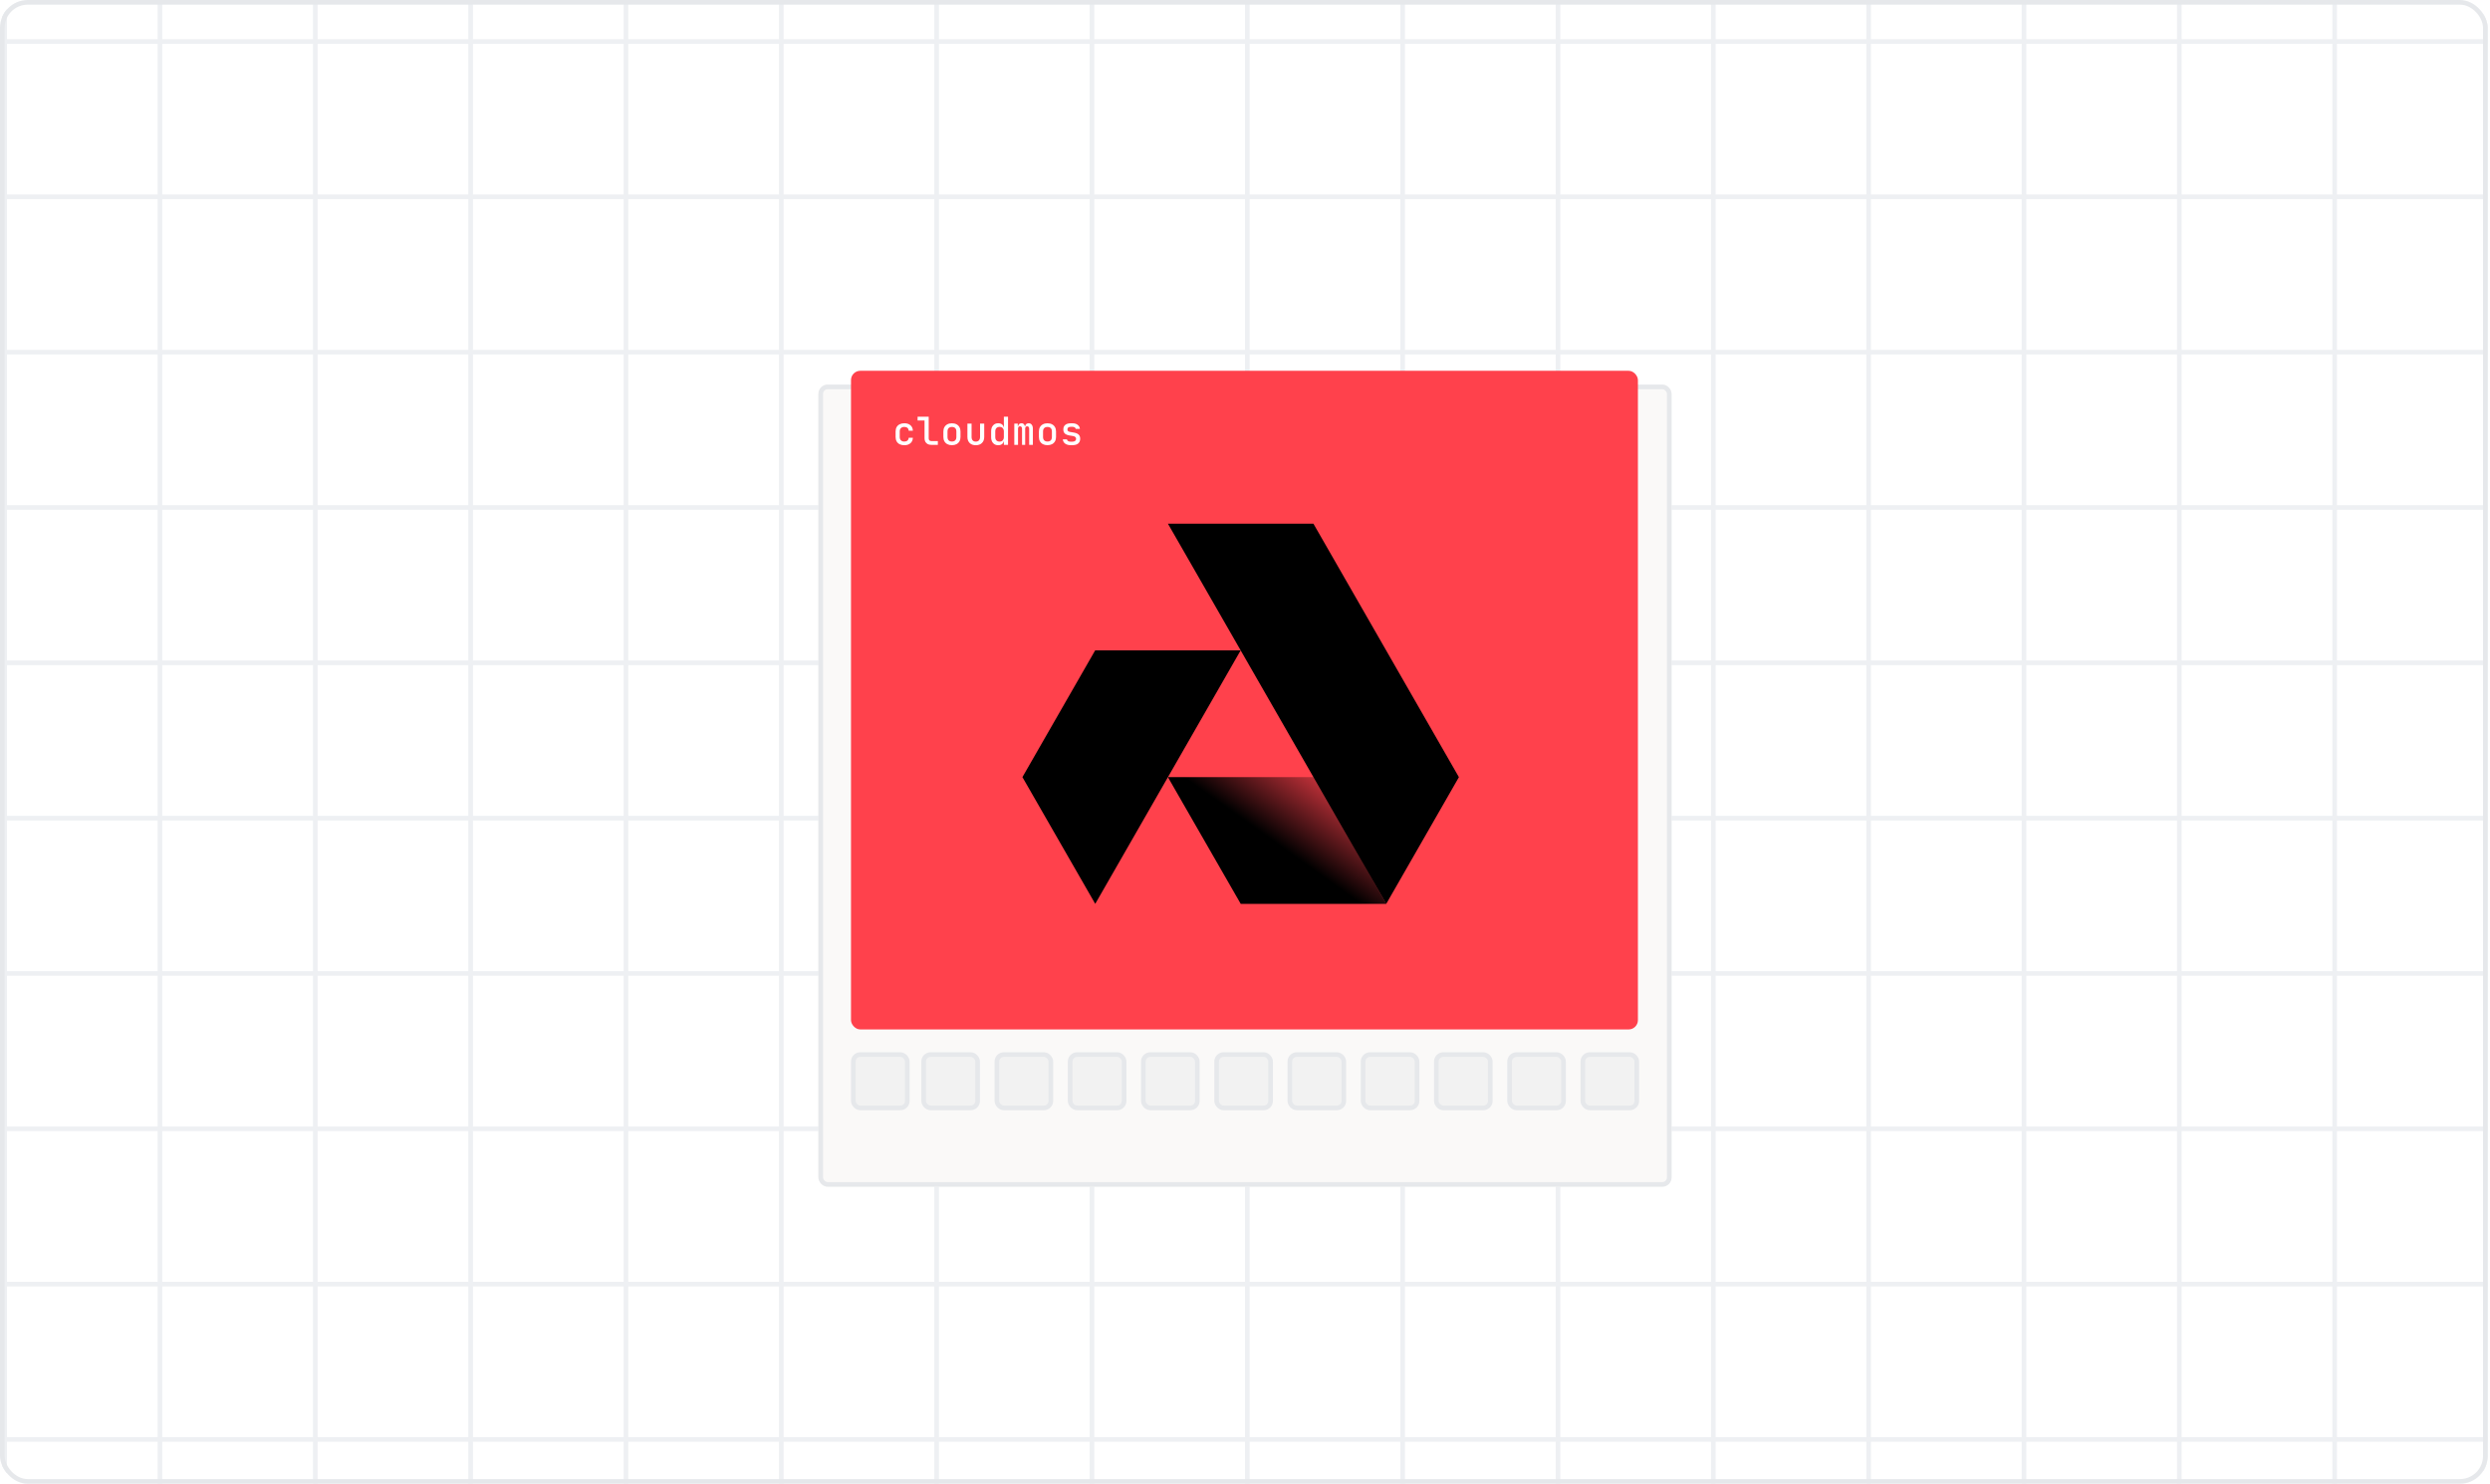 <svg width="537" height="320" viewBox="0 0 537 320" fill="none" xmlns="http://www.w3.org/2000/svg">
<g clip-path="url(#clip0_3729_60795)">
<rect x="1" y="-189.877" width="535" height="570.263" fill="white" stroke="#EEF0F3"/>
<line x1="1" y1="-190.377" x2="1" y2="380.886" stroke="#EEF0F3"/>
<line x1="168.5" y1="-190.377" x2="168.5" y2="380.886" stroke="#EEF0F3"/>
<line x1="336" y1="-190.377" x2="336" y2="380.886" stroke="#EEF0F3"/>
<line x1="503.5" y1="-190.377" x2="503.5" y2="380.886" stroke="#EEF0F3"/>
<line x1="34.5" y1="-190.377" x2="34.5" y2="380.886" stroke="#EEF0F3"/>
<line x1="202" y1="-190.377" x2="202" y2="380.886" stroke="#EEF0F3"/>
<line x1="369.5" y1="-190.377" x2="369.5" y2="380.886" stroke="#EEF0F3"/>
<line x1="135" y1="-190.377" x2="135" y2="380.886" stroke="#EEF0F3"/>
<line x1="302.5" y1="-190.377" x2="302.5" y2="380.886" stroke="#EEF0F3"/>
<line x1="470" y1="-190.377" x2="470" y2="380.886" stroke="#EEF0F3"/>
<line x1="101.5" y1="-190.377" x2="101.5" y2="380.886" stroke="#EEF0F3"/>
<line x1="269" y1="-190.377" x2="269" y2="380.886" stroke="#EEF0F3"/>
<line x1="436.5" y1="-190.377" x2="436.5" y2="380.886" stroke="#EEF0F3"/>
<line x1="68" y1="-190.377" x2="68" y2="380.886" stroke="#EEF0F3"/>
<line x1="235.5" y1="-190.377" x2="235.5" y2="380.886" stroke="#EEF0F3"/>
<line x1="403" y1="-190.377" x2="403" y2="380.886" stroke="#EEF0F3"/>
<line x1="0.5" y1="42.447" x2="536.5" y2="42.447" stroke="#EEF0F3"/>
<line x1="0.5" y1="109.449" x2="536.5" y2="109.449" stroke="#EEF0F3"/>
<line x1="0.5" y1="176.449" x2="536.5" y2="176.449" stroke="#EEF0F3"/>
<line x1="0.5" y1="243.447" x2="536.5" y2="243.447" stroke="#EEF0F3"/>
<line x1="0.5" y1="310.447" x2="536.5" y2="310.447" stroke="#EEF0F3"/>
<line x1="0.5" y1="8.947" x2="536.5" y2="8.947" stroke="#EEF0F3"/>
<line x1="0.5" y1="75.947" x2="536.5" y2="75.947" stroke="#EEF0F3"/>
<line x1="0.5" y1="142.947" x2="536.5" y2="142.947" stroke="#EEF0F3"/>
<line x1="0.5" y1="209.947" x2="536.5" y2="209.947" stroke="#EEF0F3"/>
<line x1="0.5" y1="276.949" x2="536.5" y2="276.949" stroke="#EEF0F3"/>
<g filter="url(#filter0_d_3729_60795)">
<rect x="176.5" y="72.938" width="184" height="173" rx="2" fill="#FAF9F8"/>
<rect x="177" y="73.438" width="183" height="172" rx="1.5" stroke="#E6E8EB"/>
</g>
<rect x="183.531" y="79.969" width="169.705" height="142.046" rx="2" fill="#FF414C"/>
<path d="M283.426 167.604L298.964 194.932H267.577L251.875 167.604H283.426Z" fill="url(#paint0_linear_3729_60795)"/>
<path d="M298.956 194.938L314.632 167.609L283.253 112.938H251.875L298.956 194.938Z" fill="black"/>
<path d="M236.189 140.26H267.567L236.202 194.931L220.5 167.602L236.189 140.26Z" fill="black"/>
<path d="M195.027 96.021C194.65 96.021 194.318 95.951 194.03 95.813C193.747 95.669 193.528 95.464 193.373 95.198C193.223 94.926 193.148 94.61 193.148 94.25V93.053C193.148 92.687 193.223 92.371 193.373 92.105C193.528 91.839 193.747 91.637 194.03 91.498C194.318 91.354 194.65 91.282 195.027 91.282C195.576 91.282 196.017 91.426 196.349 91.714C196.682 92.002 196.856 92.396 196.873 92.895H195.975C195.958 92.634 195.867 92.432 195.701 92.288C195.534 92.144 195.31 92.072 195.027 92.072C194.722 92.072 194.481 92.158 194.304 92.329C194.127 92.496 194.038 92.734 194.038 93.044V94.25C194.038 94.56 194.127 94.801 194.304 94.973C194.481 95.145 194.722 95.231 195.027 95.231C195.31 95.231 195.534 95.159 195.701 95.015C195.867 94.871 195.958 94.668 195.975 94.408H196.873C196.856 94.907 196.682 95.3 196.349 95.588C196.017 95.876 195.576 96.021 195.027 96.021ZM200.802 95.938C200.519 95.938 200.273 95.882 200.062 95.771C199.851 95.655 199.685 95.491 199.563 95.281C199.447 95.07 199.389 94.826 199.389 94.549V90.683H197.892V89.869H200.286V94.549C200.286 94.727 200.336 94.868 200.436 94.973C200.536 95.073 200.672 95.123 200.843 95.123H202.257V95.938H200.802ZM205.296 96.012C204.919 96.012 204.592 95.94 204.315 95.796C204.038 95.652 203.825 95.447 203.675 95.181C203.525 94.915 203.451 94.602 203.451 94.242V93.061C203.451 92.695 203.525 92.382 203.675 92.122C203.825 91.856 204.038 91.651 204.315 91.507C204.592 91.362 204.919 91.29 205.296 91.29C205.673 91.29 206 91.362 206.277 91.507C206.554 91.651 206.768 91.856 206.917 92.122C207.067 92.382 207.142 92.695 207.142 93.061V94.242C207.142 94.602 207.067 94.915 206.917 95.181C206.768 95.447 206.554 95.652 206.277 95.796C206 95.94 205.673 96.012 205.296 96.012ZM205.296 95.223C205.601 95.223 205.836 95.139 206.003 94.973C206.169 94.801 206.252 94.558 206.252 94.242V93.061C206.252 92.74 206.169 92.496 206.003 92.329C205.836 92.163 205.601 92.08 205.296 92.08C204.997 92.08 204.761 92.163 204.589 92.329C204.423 92.496 204.34 92.74 204.34 93.061V94.242C204.34 94.558 204.423 94.801 204.589 94.973C204.761 95.139 204.997 95.223 205.296 95.223ZM210.439 96.021C209.89 96.021 209.452 95.863 209.125 95.547C208.798 95.225 208.635 94.79 208.635 94.242V91.365H209.533V94.242C209.533 94.558 209.613 94.804 209.774 94.981C209.934 95.153 210.156 95.239 210.439 95.239C210.727 95.239 210.951 95.153 211.112 94.981C211.278 94.804 211.362 94.558 211.362 94.242V91.365H212.259V94.242C212.259 94.79 212.093 95.225 211.761 95.547C211.434 95.863 210.993 96.021 210.439 96.021ZM215.274 96.021C214.814 96.021 214.445 95.865 214.168 95.555C213.891 95.245 213.753 94.826 213.753 94.3V93.011C213.753 92.479 213.891 92.058 214.168 91.748C214.445 91.437 214.814 91.282 215.274 91.282C215.651 91.282 215.95 91.387 216.172 91.598C216.393 91.803 216.504 92.086 216.504 92.446L216.313 92.238H216.521L216.496 91.174V89.869H217.394V95.938H216.504V95.065H216.313L216.504 94.857C216.504 95.217 216.393 95.502 216.172 95.713C215.95 95.918 215.651 96.021 215.274 96.021ZM215.582 95.239C215.864 95.239 216.086 95.153 216.247 94.981C216.413 94.804 216.496 94.56 216.496 94.25V93.053C216.496 92.742 216.413 92.501 216.247 92.329C216.086 92.152 215.864 92.064 215.582 92.064C215.288 92.064 215.058 92.149 214.892 92.321C214.725 92.487 214.642 92.731 214.642 93.053V94.25C214.642 94.571 214.725 94.818 214.892 94.99C215.058 95.156 215.288 95.239 215.582 95.239ZM218.746 95.938V91.365H219.494V91.947H219.66L219.535 92.122C219.535 91.867 219.605 91.664 219.743 91.515C219.882 91.36 220.067 91.282 220.3 91.282C220.55 91.282 220.741 91.379 220.874 91.573C221.012 91.767 221.082 92.033 221.082 92.371L220.882 91.947H221.198L221.065 92.122C221.065 91.867 221.134 91.664 221.273 91.515C221.417 91.36 221.608 91.282 221.847 91.282C222.129 91.282 222.351 91.39 222.512 91.606C222.672 91.817 222.753 92.1 222.753 92.454V95.938H221.955V92.479C221.955 92.307 221.916 92.174 221.838 92.08C221.766 91.986 221.661 91.939 221.522 91.939C221.384 91.939 221.276 91.986 221.198 92.08C221.126 92.169 221.09 92.299 221.09 92.471V95.938H220.417V92.479C220.417 92.302 220.378 92.169 220.3 92.08C220.223 91.986 220.112 91.939 219.968 91.939C219.829 91.939 219.724 91.986 219.652 92.08C219.585 92.169 219.552 92.299 219.552 92.471V95.938H218.746ZM225.9 96.012C225.523 96.012 225.196 95.94 224.919 95.796C224.642 95.652 224.429 95.447 224.279 95.181C224.129 94.915 224.055 94.602 224.055 94.242V93.061C224.055 92.695 224.129 92.382 224.279 92.122C224.429 91.856 224.642 91.651 224.919 91.507C225.196 91.362 225.523 91.29 225.9 91.29C226.277 91.29 226.604 91.362 226.881 91.507C227.158 91.651 227.372 91.856 227.521 92.122C227.671 92.382 227.746 92.695 227.746 93.061V94.242C227.746 94.602 227.671 94.915 227.521 95.181C227.372 95.447 227.158 95.652 226.881 95.796C226.604 95.94 226.277 96.012 225.9 96.012ZM225.9 95.223C226.205 95.223 226.441 95.139 226.607 94.973C226.773 94.801 226.856 94.558 226.856 94.242V93.061C226.856 92.74 226.773 92.496 226.607 92.329C226.441 92.163 226.205 92.08 225.9 92.08C225.601 92.08 225.365 92.163 225.194 92.329C225.027 92.496 224.944 92.74 224.944 93.061V94.242C224.944 94.558 225.027 94.801 225.194 94.973C225.365 95.139 225.601 95.223 225.9 95.223ZM230.893 96.012C230.566 96.012 230.278 95.96 230.029 95.854C229.785 95.749 229.591 95.605 229.447 95.422C229.308 95.234 229.228 95.012 229.206 94.757H230.104C230.126 94.907 230.206 95.029 230.345 95.123C230.483 95.212 230.666 95.256 230.893 95.256H231.251C231.522 95.256 231.727 95.2 231.866 95.09C232.005 94.979 232.074 94.832 232.074 94.649C232.074 94.472 232.01 94.333 231.883 94.233C231.761 94.128 231.578 94.059 231.334 94.025L230.744 93.934C230.256 93.856 229.896 93.718 229.663 93.518C229.436 93.313 229.322 93.011 229.322 92.612C229.322 92.191 229.458 91.867 229.729 91.639C230.007 91.407 230.414 91.29 230.951 91.29H231.267C231.744 91.29 232.124 91.401 232.406 91.623C232.695 91.839 232.858 92.13 232.897 92.496H231.999C231.977 92.363 231.902 92.255 231.775 92.171C231.653 92.088 231.484 92.047 231.267 92.047H230.951C230.691 92.047 230.5 92.097 230.378 92.197C230.261 92.291 230.203 92.432 230.203 92.621C230.203 92.787 230.256 92.911 230.361 92.995C230.467 93.078 230.63 93.136 230.852 93.169L231.459 93.269C231.974 93.341 232.351 93.485 232.589 93.701C232.833 93.912 232.955 94.219 232.955 94.624C232.955 95.062 232.811 95.403 232.523 95.647C232.24 95.89 231.816 96.012 231.251 96.012H230.893Z" fill="white"/>
<rect x="184.031" y="227.438" width="11.637" height="11.501" rx="1.5" fill="#F2F2F2" stroke="#E6E8EB"/>
<rect x="199.195" y="227.438" width="11.637" height="11.501" rx="1.5" fill="#F2F2F2" stroke="#E6E8EB"/>
<rect x="214.992" y="227.438" width="11.637" height="11.501" rx="1.5" fill="#F2F2F2" stroke="#E6E8EB"/>
<rect x="230.789" y="227.438" width="11.637" height="11.501" rx="1.5" fill="#F2F2F2" stroke="#E6E8EB"/>
<rect x="293.969" y="227.438" width="11.637" height="11.501" rx="1.5" fill="#F2F2F2" stroke="#E6E8EB"/>
<rect x="246.578" y="227.438" width="11.637" height="11.501" rx="1.5" fill="#F2F2F2" stroke="#E6E8EB"/>
<rect x="309.766" y="227.438" width="11.637" height="11.501" rx="1.5" fill="#F2F2F2" stroke="#E6E8EB"/>
<rect x="262.383" y="227.438" width="11.637" height="11.501" rx="1.5" fill="#F2F2F2" stroke="#E6E8EB"/>
<rect x="325.562" y="227.438" width="11.637" height="11.501" rx="1.5" fill="#F2F2F2" stroke="#E6E8EB"/>
<rect x="278.172" y="227.438" width="11.637" height="11.501" rx="1.5" fill="#F2F2F2" stroke="#E6E8EB"/>
<rect x="341.359" y="227.438" width="11.637" height="11.501" rx="1.5" fill="#F2F2F2" stroke="#E6E8EB"/>
</g>
<rect x="0.5" y="0.5" width="535.5" height="319" rx="5.5" stroke="#E6E8EB"/>
<defs>
<filter id="filter0_d_3729_60795" x="156.5" y="62.938" width="224" height="213" filterUnits="userSpaceOnUse" color-interpolation-filters="sRGB">
<feFlood flood-opacity="0" result="BackgroundImageFix"/>
<feColorMatrix in="SourceAlpha" type="matrix" values="0 0 0 0 0 0 0 0 0 0 0 0 0 0 0 0 0 0 127 0" result="hardAlpha"/>
<feOffset dy="10"/>
<feGaussianBlur stdDeviation="10"/>
<feComposite in2="hardAlpha" operator="out"/>
<feColorMatrix type="matrix" values="0 0 0 0 0 0 0 0 0 0 0 0 0 0 0 0 0 0 0.1 0"/>
<feBlend mode="normal" in2="BackgroundImageFix" result="effect1_dropShadow_3729_60795"/>
<feBlend mode="normal" in="SourceGraphic" in2="effect1_dropShadow_3729_60795" result="shape"/>
</filter>
<linearGradient id="paint0_linear_3729_60795" x1="270.795" y1="178.655" x2="281.952" y2="163.086" gradientUnits="userSpaceOnUse">
<stop/>
<stop offset="1" stop-opacity="0.128"/>
</linearGradient>
<clipPath id="clip0_3729_60795">
<rect width="536.5" height="320" rx="6" fill="white"/>
</clipPath>
</defs>
</svg>